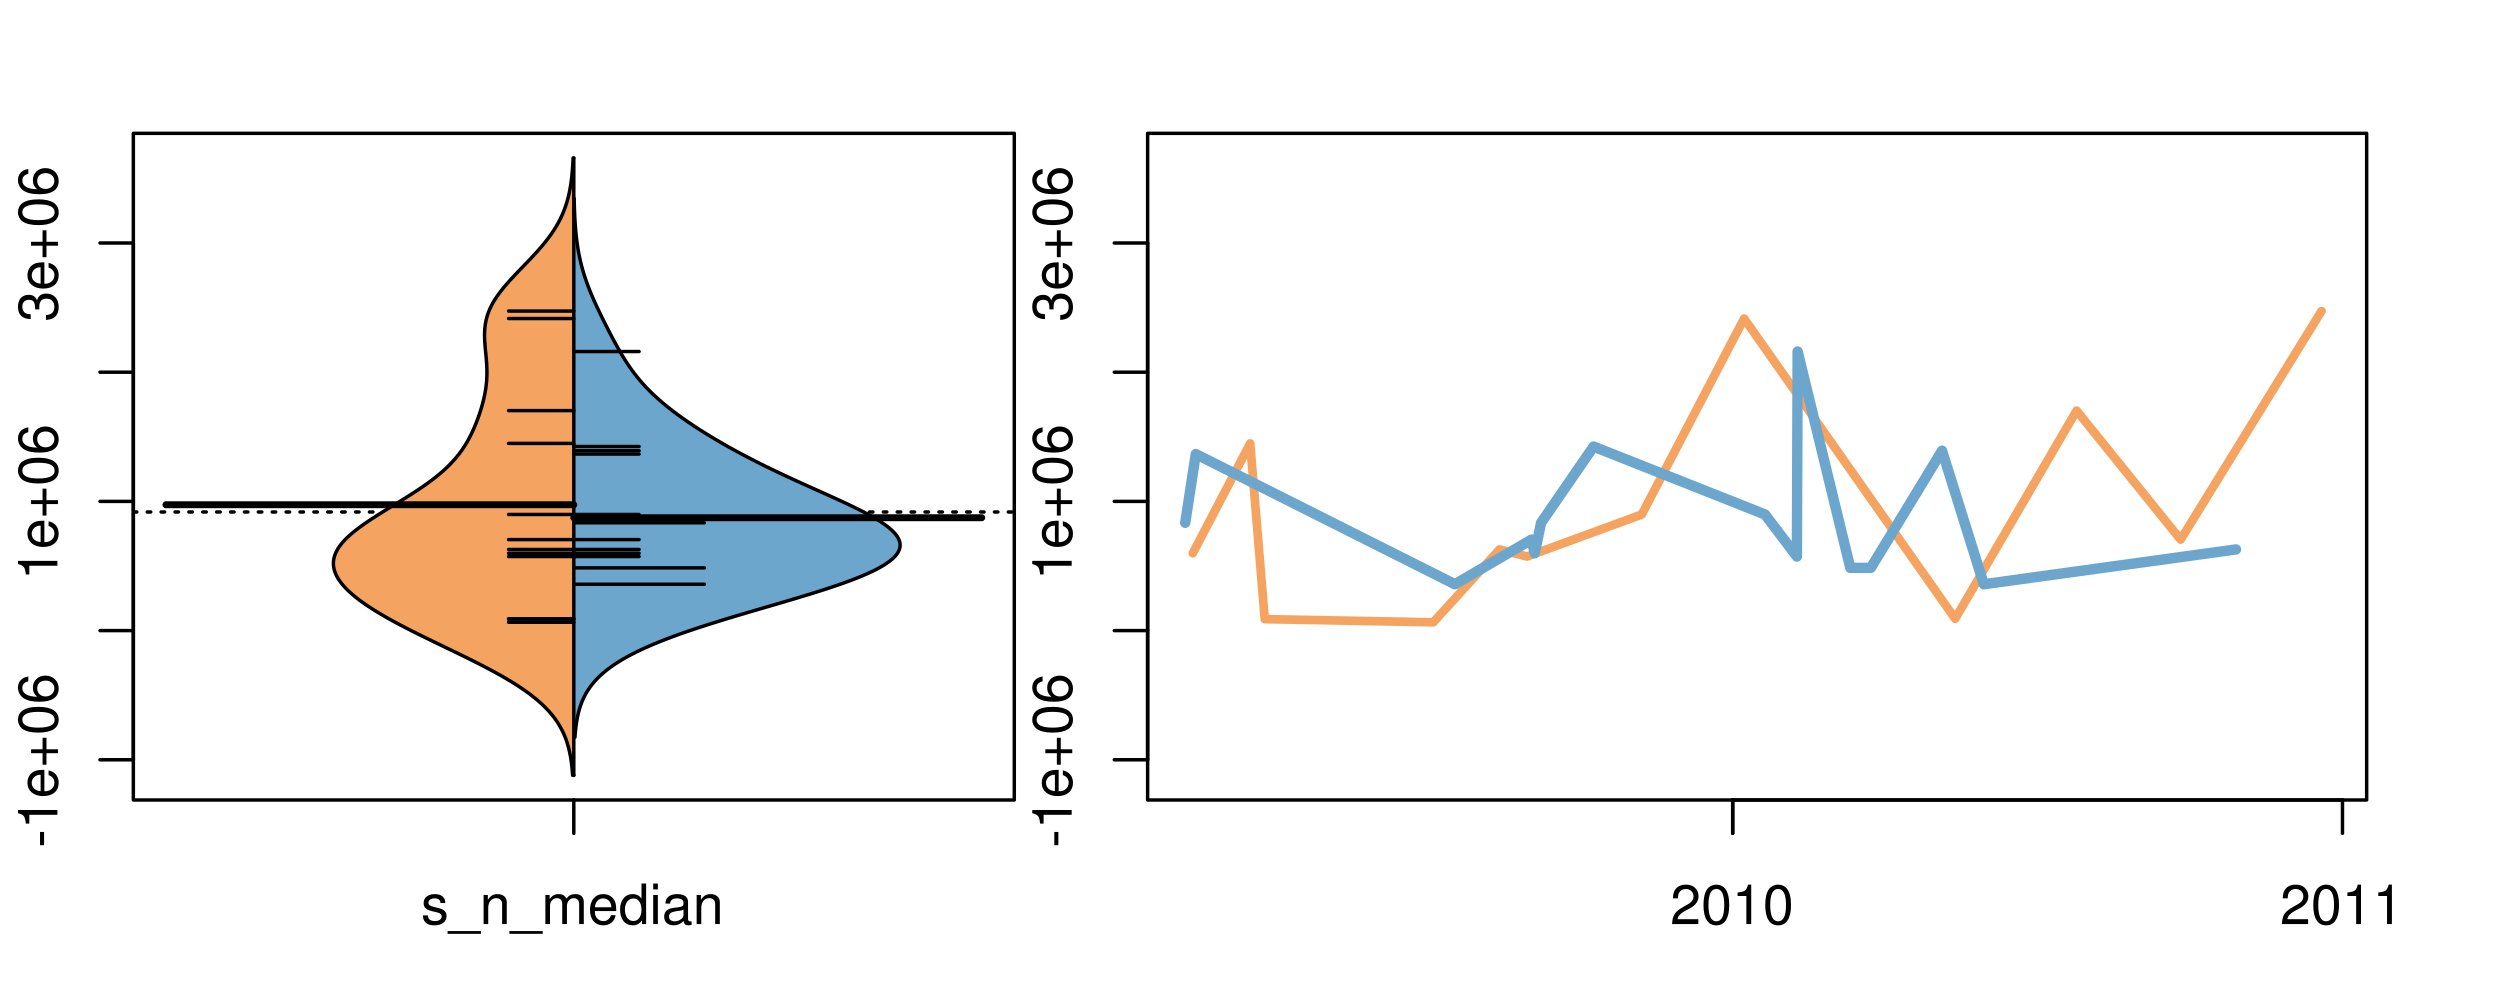 <?xml version="1.0" encoding="UTF-8"?>
<svg xmlns="http://www.w3.org/2000/svg" xmlns:xlink="http://www.w3.org/1999/xlink" width="540pt" height="216pt" viewBox="0 0 540 216" version="1.1">
<defs>
<g>
<symbol overflow="visible" id="glyph0-0">
<path style="stroke:none;" d="M -3.75 -3.406 L -3.75 -0.547 L -2.875 -0.547 L -2.875 -3.406 Z M -3.75 -3.406 "/>
</symbol>
<symbol overflow="visible" id="glyph0-1">
<path style="stroke:none;" d="M -6.062 -3.109 L 0 -3.109 L 0 -4.156 L -8.516 -4.156 L -8.516 -3.469 C -7.203 -3.094 -7.016 -2.859 -6.812 -1.219 L -6.062 -1.219 Z M -6.062 -3.109 "/>
</symbol>
<symbol overflow="visible" id="glyph0-2">
<path style="stroke:none;" d="M -2.812 -6.156 C -3.766 -6.156 -4.344 -6.078 -4.812 -5.906 C -5.844 -5.5 -6.469 -4.531 -6.469 -3.359 C -6.469 -1.609 -5.125 -0.484 -3.062 -0.484 C -1 -0.484 0.281 -1.578 0.281 -3.344 C 0.281 -4.781 -0.547 -5.766 -1.906 -6.031 L -1.906 -5.016 C -1.078 -4.734 -0.641 -4.172 -0.641 -3.375 C -0.641 -2.734 -0.938 -2.203 -1.469 -1.859 C -1.828 -1.625 -2.188 -1.531 -2.812 -1.531 Z M -3.625 -1.547 C -4.781 -1.625 -5.547 -2.344 -5.547 -3.344 C -5.547 -4.328 -4.734 -5.094 -3.703 -5.094 C -3.672 -5.094 -3.641 -5.094 -3.625 -5.078 Z M -3.625 -1.547 "/>
</symbol>
<symbol overflow="visible" id="glyph0-3">
<path style="stroke:none;" d="M -3.203 -6.406 L -3.203 -3.922 L -5.688 -3.922 L -5.688 -3.078 L -3.203 -3.078 L -3.203 -0.594 L -2.359 -0.594 L -2.359 -3.078 L 0.125 -3.078 L 0.125 -3.922 L -2.359 -3.922 L -2.359 -6.406 Z M -3.203 -6.406 "/>
</symbol>
<symbol overflow="visible" id="glyph0-4">
<path style="stroke:none;" d="M -8.516 -3.297 C -8.516 -2.516 -8.156 -1.781 -7.578 -1.344 C -6.828 -0.797 -5.688 -0.516 -4.109 -0.516 C -1.25 -0.516 0.281 -1.469 0.281 -3.297 C 0.281 -5.094 -1.25 -6.078 -4.047 -6.078 C -5.703 -6.078 -6.797 -5.812 -7.578 -5.25 C -8.172 -4.812 -8.516 -4.109 -8.516 -3.297 Z M -7.578 -3.297 C -7.578 -4.438 -6.422 -5 -4.141 -5 C -1.734 -5 -0.594 -4.453 -0.594 -3.281 C -0.594 -2.156 -1.781 -1.594 -4.109 -1.594 C -6.438 -1.594 -7.578 -2.156 -7.578 -3.297 Z M -7.578 -3.297 "/>
</symbol>
<symbol overflow="visible" id="glyph0-5">
<path style="stroke:none;" d="M -6.281 -5.969 C -7.688 -5.766 -8.516 -4.859 -8.516 -3.562 C -8.516 -2.625 -8.047 -1.781 -7.297 -1.281 C -6.469 -0.75 -5.422 -0.516 -3.875 -0.516 C -2.453 -0.516 -1.531 -0.734 -0.781 -1.234 C -0.094 -1.688 0.281 -2.438 0.281 -3.375 C 0.281 -4.984 -0.922 -6.156 -2.594 -6.156 C -4.172 -6.156 -5.297 -5.078 -5.297 -3.547 C -5.297 -2.719 -4.969 -2.047 -4.344 -1.594 C -6.422 -1.609 -7.578 -2.281 -7.578 -3.484 C -7.578 -4.234 -7.109 -4.75 -6.281 -4.922 Z M -4.359 -3.422 C -4.359 -4.438 -3.641 -5.078 -2.516 -5.078 C -1.438 -5.078 -0.656 -4.359 -0.656 -3.391 C -0.656 -2.406 -1.469 -1.656 -2.562 -1.656 C -3.625 -1.656 -4.359 -2.375 -4.359 -3.422 Z M -4.359 -3.422 "/>
</symbol>
<symbol overflow="visible" id="glyph0-6">
<path style="stroke:none;" d="M -3.906 -2.656 L -3.906 -3.234 C -3.906 -4.391 -3.391 -4.984 -2.359 -4.984 C -1.297 -4.984 -0.656 -4.328 -0.656 -3.234 C -0.656 -2.078 -1.234 -1.516 -2.469 -1.438 L -2.469 -0.391 C -1.781 -0.438 -1.344 -0.547 -0.953 -0.75 C -0.141 -1.188 0.281 -2.031 0.281 -3.188 C 0.281 -4.938 -0.766 -6.078 -2.375 -6.078 C -3.453 -6.078 -4.062 -5.656 -4.406 -4.625 C -4.719 -5.422 -5.312 -5.812 -6.172 -5.812 C -7.625 -5.812 -8.516 -4.844 -8.516 -3.234 C -8.516 -1.516 -7.578 -0.594 -5.766 -0.562 L -5.766 -1.625 C -6.281 -1.625 -6.562 -1.688 -6.828 -1.812 C -7.297 -2.047 -7.578 -2.578 -7.578 -3.234 C -7.578 -4.172 -7.031 -4.734 -6.125 -4.734 C -5.531 -4.734 -5.172 -4.531 -4.984 -4.062 C -4.859 -3.766 -4.812 -3.391 -4.797 -2.656 Z M -3.906 -2.656 "/>
</symbol>
<symbol overflow="visible" id="glyph0-7">
<path style="stroke:none;" d="M -8.75 -5.938 L -8.75 -4.938 L -5.5 -4.938 C -6.125 -4.531 -6.469 -3.859 -6.469 -3.016 C -6.469 -1.375 -5.156 -0.312 -3.156 -0.312 C -1.031 -0.312 0.281 -1.359 0.281 -3.047 C 0.281 -3.906 -0.047 -4.516 -0.828 -5.047 L 0 -5.047 L 0 -5.938 Z M -5.531 -3.188 C -5.531 -4.266 -4.578 -4.938 -3.078 -4.938 C -1.625 -4.938 -0.656 -4.25 -0.656 -3.188 C -0.656 -2.094 -1.625 -1.359 -3.094 -1.359 C -4.562 -1.359 -5.531 -2.094 -5.531 -3.188 Z M -5.531 -3.188 "/>
</symbol>
<symbol overflow="visible" id="glyph0-8">
<path style="stroke:none;" d="M -6.281 -3.094 L -6.281 -2.047 L -7.266 -2.047 C -7.688 -2.047 -7.906 -2.297 -7.906 -2.75 C -7.906 -2.828 -7.906 -2.875 -7.891 -3.094 L -8.719 -3.094 C -8.766 -2.875 -8.781 -2.734 -8.781 -2.531 C -8.781 -1.609 -8.25 -1.062 -7.359 -1.062 L -6.281 -1.062 L -6.281 -0.219 L -5.469 -0.219 L -5.469 -1.062 L 0 -1.062 L 0 -2.047 L -5.469 -2.047 L -5.469 -3.094 Z M -6.281 -3.094 "/>
</symbol>
<symbol overflow="visible" id="glyph0-9">
<path style="stroke:none;" d="M 1.516 -6.938 L 1.516 0.266 L 2.109 0.266 L 2.109 -6.938 Z M 1.516 -6.938 "/>
</symbol>
<symbol overflow="visible" id="glyph0-10">
<path style="stroke:none;" d="M -6.469 -3.266 C -6.469 -1.5 -5.203 -0.438 -3.094 -0.438 C -0.984 -0.438 0.281 -1.484 0.281 -3.281 C 0.281 -5.047 -0.984 -6.125 -3.047 -6.125 C -5.219 -6.125 -6.469 -5.078 -6.469 -3.266 Z M -5.547 -3.281 C -5.547 -4.406 -4.625 -5.078 -3.062 -5.078 C -1.578 -5.078 -0.641 -4.375 -0.641 -3.281 C -0.641 -2.156 -1.578 -1.469 -3.094 -1.469 C -4.609 -1.469 -5.547 -2.156 -5.547 -3.281 Z M -5.547 -3.281 "/>
</symbol>
<symbol overflow="visible" id="glyph0-11">
<path style="stroke:none;" d="M -8.75 -1.828 L -8.75 -0.812 L 0 -0.812 L 0 -1.828 Z M -8.75 -1.828 "/>
</symbol>
<symbol overflow="visible" id="glyph0-12">
<path style="stroke:none;" d="M -1.25 -2.297 L -1.25 -1.047 L 0 -1.047 L 0 -2.297 Z M -1.25 -2.297 "/>
</symbol>
<symbol overflow="visible" id="glyph0-13">
<path style="stroke:none;" d="M -8.516 -5.719 L -8.516 -1.312 L -3.875 -0.688 L -3.875 -1.656 C -4.469 -2.141 -4.672 -2.562 -4.672 -3.219 C -4.672 -4.359 -3.891 -5.078 -2.625 -5.078 C -1.406 -5.078 -0.656 -4.375 -0.656 -3.219 C -0.656 -2.297 -1.125 -1.734 -2.094 -1.469 L -2.094 -0.422 C -1.391 -0.562 -1.062 -0.688 -0.75 -0.938 C -0.094 -1.422 0.281 -2.281 0.281 -3.234 C 0.281 -4.953 -0.969 -6.156 -2.766 -6.156 C -4.453 -6.156 -5.609 -5.047 -5.609 -3.406 C -5.609 -2.812 -5.453 -2.328 -5.094 -1.844 L -7.469 -2.172 L -7.469 -5.719 Z M -8.516 -5.719 "/>
</symbol>
<symbol overflow="visible" id="glyph0-14">
<path style="stroke:none;" d="M 0 -3.422 L -6.281 -5.828 L -6.281 -4.703 L -1.188 -2.922 L -6.281 -1.25 L -6.281 -0.125 L 0 -2.328 Z M 0 -3.422 "/>
</symbol>
<symbol overflow="visible" id="glyph0-15">
<path style="stroke:none;" d="M -0.594 -6.422 C -0.562 -6.312 -0.562 -6.266 -0.562 -6.203 C -0.562 -5.859 -0.75 -5.656 -1.062 -5.656 L -4.75 -5.656 C -5.875 -5.656 -6.469 -4.844 -6.469 -3.297 C -6.469 -2.391 -6.203 -1.625 -5.734 -1.219 C -5.406 -0.922 -5.047 -0.797 -4.422 -0.781 L -4.422 -1.781 C -5.203 -1.875 -5.547 -2.328 -5.547 -3.266 C -5.547 -4.156 -5.203 -4.672 -4.609 -4.672 L -4.344 -4.672 C -3.922 -4.672 -3.75 -4.422 -3.641 -3.625 C -3.469 -2.203 -3.422 -1.984 -3.266 -1.609 C -2.969 -0.875 -2.406 -0.5 -1.578 -0.5 C -0.438 -0.5 0.281 -1.297 0.281 -2.562 C 0.281 -3.359 0 -4 -0.641 -4.703 C -0.016 -4.781 0.281 -5.094 0.281 -5.734 C 0.281 -5.938 0.25 -6.094 0.172 -6.422 Z M -1.984 -4.672 C -1.641 -4.672 -1.438 -4.578 -1.156 -4.266 C -0.797 -3.859 -0.594 -3.375 -0.594 -2.781 C -0.594 -2 -0.969 -1.547 -1.609 -1.547 C -2.266 -1.547 -2.609 -1.984 -2.766 -3.062 C -2.906 -4.109 -2.953 -4.328 -3.109 -4.672 Z M -1.984 -4.672 "/>
</symbol>
<symbol overflow="visible" id="glyph0-16">
<path style="stroke:none;" d="M 0 -5.781 L -6.281 -5.781 L -6.281 -4.781 L -2.719 -4.781 C -1.438 -4.781 -0.594 -4.109 -0.594 -3.078 C -0.594 -2.281 -1.078 -1.781 -1.844 -1.781 L -6.281 -1.781 L -6.281 -0.781 L -1.438 -0.781 C -0.391 -0.781 0.281 -1.562 0.281 -2.781 C 0.281 -3.703 -0.047 -4.297 -0.875 -4.891 L 0 -4.891 Z M 0 -5.781 "/>
</symbol>
<symbol overflow="visible" id="glyph1-0">
<path style="stroke:none;" d="M 5.25 -4.531 C 5.25 -5.766 4.422 -6.469 2.969 -6.469 C 1.516 -6.469 0.562 -5.719 0.562 -4.547 C 0.562 -3.562 1.062 -3.094 2.562 -2.734 L 3.484 -2.516 C 4.188 -2.344 4.469 -2.094 4.469 -1.625 C 4.469 -1.047 3.875 -0.641 3 -0.641 C 2.453 -0.641 2 -0.797 1.75 -1.062 C 1.594 -1.25 1.531 -1.422 1.469 -1.875 L 0.406 -1.875 C 0.453 -0.422 1.266 0.281 2.922 0.281 C 4.5 0.281 5.516 -0.5 5.516 -1.719 C 5.516 -2.656 4.984 -3.172 3.734 -3.469 L 2.766 -3.703 C 1.953 -3.891 1.609 -4.156 1.609 -4.594 C 1.609 -5.172 2.125 -5.547 2.938 -5.547 C 3.75 -5.547 4.172 -5.203 4.203 -4.531 Z M 5.25 -4.531 "/>
</symbol>
<symbol overflow="visible" id="glyph1-1">
<path style="stroke:none;" d="M 6.938 1.516 L -0.266 1.516 L -0.266 2.109 L 6.938 2.109 Z M 6.938 1.516 "/>
</symbol>
<symbol overflow="visible" id="glyph1-2">
<path style="stroke:none;" d="M 0.844 -6.281 L 0.844 0 L 1.844 0 L 1.844 -3.469 C 1.844 -4.75 2.516 -5.594 3.547 -5.594 C 4.344 -5.594 4.844 -5.109 4.844 -4.359 L 4.844 0 L 5.844 0 L 5.844 -4.75 C 5.844 -5.797 5.062 -6.469 3.859 -6.469 C 2.922 -6.469 2.312 -6.109 1.766 -5.234 L 1.766 -6.281 Z M 0.844 -6.281 "/>
</symbol>
<symbol overflow="visible" id="glyph1-3">
<path style="stroke:none;" d="M 0.844 -6.281 L 0.844 0 L 1.844 0 L 1.844 -3.953 C 1.844 -4.859 2.516 -5.594 3.328 -5.594 C 4.062 -5.594 4.484 -5.141 4.484 -4.328 L 4.484 0 L 5.5 0 L 5.5 -3.953 C 5.5 -4.859 6.156 -5.594 6.969 -5.594 C 7.703 -5.594 8.141 -5.125 8.141 -4.328 L 8.141 0 L 9.141 0 L 9.141 -4.719 C 9.141 -5.844 8.5 -6.469 7.312 -6.469 C 6.484 -6.469 5.969 -6.219 5.391 -5.516 C 5.016 -6.188 4.516 -6.469 3.703 -6.469 C 2.859 -6.469 2.297 -6.156 1.766 -5.406 L 1.766 -6.281 Z M 0.844 -6.281 "/>
</symbol>
<symbol overflow="visible" id="glyph1-4">
<path style="stroke:none;" d="M 6.156 -2.812 C 6.156 -3.766 6.078 -4.344 5.906 -4.812 C 5.5 -5.844 4.531 -6.469 3.359 -6.469 C 1.609 -6.469 0.484 -5.125 0.484 -3.062 C 0.484 -1 1.578 0.281 3.344 0.281 C 4.781 0.281 5.766 -0.547 6.031 -1.906 L 5.016 -1.906 C 4.734 -1.078 4.172 -0.641 3.375 -0.641 C 2.734 -0.641 2.203 -0.938 1.859 -1.469 C 1.625 -1.828 1.531 -2.188 1.531 -2.812 Z M 1.547 -3.625 C 1.625 -4.781 2.344 -5.547 3.344 -5.547 C 4.328 -5.547 5.094 -4.734 5.094 -3.703 C 5.094 -3.672 5.094 -3.641 5.078 -3.625 Z M 1.547 -3.625 "/>
</symbol>
<symbol overflow="visible" id="glyph1-5">
<path style="stroke:none;" d="M 5.938 -8.75 L 4.938 -8.75 L 4.938 -5.5 C 4.531 -6.125 3.859 -6.469 3.016 -6.469 C 1.375 -6.469 0.312 -5.156 0.312 -3.156 C 0.312 -1.031 1.359 0.281 3.047 0.281 C 3.906 0.281 4.516 -0.047 5.047 -0.828 L 5.047 0 L 5.938 0 Z M 3.188 -5.531 C 4.266 -5.531 4.938 -4.578 4.938 -3.078 C 4.938 -1.625 4.25 -0.656 3.188 -0.656 C 2.094 -0.656 1.359 -1.625 1.359 -3.094 C 1.359 -4.562 2.094 -5.531 3.188 -5.531 Z M 3.188 -5.531 "/>
</symbol>
<symbol overflow="visible" id="glyph1-6">
<path style="stroke:none;" d="M 1.797 -6.281 L 0.797 -6.281 L 0.797 0 L 1.797 0 Z M 1.797 -8.75 L 0.797 -8.75 L 0.797 -7.484 L 1.797 -7.484 Z M 1.797 -8.75 "/>
</symbol>
<symbol overflow="visible" id="glyph1-7">
<path style="stroke:none;" d="M 6.422 -0.594 C 6.312 -0.562 6.266 -0.562 6.203 -0.562 C 5.859 -0.562 5.656 -0.75 5.656 -1.062 L 5.656 -4.75 C 5.656 -5.875 4.844 -6.469 3.297 -6.469 C 2.391 -6.469 1.625 -6.203 1.219 -5.734 C 0.922 -5.406 0.797 -5.047 0.781 -4.422 L 1.781 -4.422 C 1.875 -5.203 2.328 -5.547 3.266 -5.547 C 4.156 -5.547 4.672 -5.203 4.672 -4.609 L 4.672 -4.344 C 4.672 -3.922 4.422 -3.75 3.625 -3.641 C 2.203 -3.469 1.984 -3.422 1.609 -3.266 C 0.875 -2.969 0.5 -2.406 0.5 -1.578 C 0.5 -0.438 1.297 0.281 2.562 0.281 C 3.359 0.281 4 0 4.703 -0.641 C 4.781 -0.016 5.094 0.281 5.734 0.281 C 5.938 0.281 6.094 0.25 6.422 0.172 Z M 4.672 -1.984 C 4.672 -1.641 4.578 -1.438 4.266 -1.156 C 3.859 -0.797 3.375 -0.594 2.781 -0.594 C 2 -0.594 1.547 -0.969 1.547 -1.609 C 1.547 -2.266 1.984 -2.609 3.062 -2.766 C 4.109 -2.906 4.328 -2.953 4.672 -3.109 Z M 4.672 -1.984 "/>
</symbol>
<symbol overflow="visible" id="glyph1-8">
<path style="stroke:none;" d="M 6.078 -1.047 L 1.594 -1.047 C 1.703 -1.734 2.094 -2.188 3.125 -2.797 L 4.328 -3.438 C 5.516 -4.094 6.125 -4.969 6.125 -6.016 C 6.125 -6.719 5.844 -7.375 5.344 -7.844 C 4.844 -8.297 4.219 -8.516 3.406 -8.516 C 2.328 -8.516 1.531 -8.125 1.062 -7.406 C 0.75 -6.953 0.625 -6.422 0.594 -5.562 L 1.656 -5.562 C 1.688 -6.125 1.766 -6.484 1.906 -6.75 C 2.188 -7.266 2.734 -7.578 3.375 -7.578 C 4.328 -7.578 5.047 -6.906 5.047 -5.984 C 5.047 -5.312 4.656 -4.734 3.906 -4.312 L 2.797 -3.688 C 1.016 -2.672 0.5 -1.875 0.406 0 L 6.078 0 Z M 6.078 -1.047 "/>
</symbol>
<symbol overflow="visible" id="glyph1-9">
<path style="stroke:none;" d="M 3.297 -8.516 C 2.516 -8.516 1.781 -8.156 1.344 -7.578 C 0.797 -6.828 0.516 -5.688 0.516 -4.109 C 0.516 -1.25 1.469 0.281 3.297 0.281 C 5.094 0.281 6.078 -1.25 6.078 -4.047 C 6.078 -5.703 5.812 -6.797 5.25 -7.578 C 4.812 -8.172 4.109 -8.516 3.297 -8.516 Z M 3.297 -7.578 C 4.438 -7.578 5 -6.422 5 -4.141 C 5 -1.734 4.453 -0.594 3.281 -0.594 C 2.156 -0.594 1.594 -1.781 1.594 -4.109 C 1.594 -6.438 2.156 -7.578 3.297 -7.578 Z M 3.297 -7.578 "/>
</symbol>
<symbol overflow="visible" id="glyph1-10">
<path style="stroke:none;" d="M 3.109 -6.062 L 3.109 0 L 4.156 0 L 4.156 -8.516 L 3.469 -8.516 C 3.094 -7.203 2.859 -7.016 1.219 -6.812 L 1.219 -6.062 Z M 3.109 -6.062 "/>
</symbol>
</g>
<clipPath id="clip1">
  <path d="M 28.801 28.801 L 220.086 28.801 L 220.086 173.801 L 28.801 173.801 Z M 28.801 28.801 "/>
</clipPath>
<clipPath id="clip2">
  <path d="M 247.887 28.801 L 512.199 28.801 L 512.199 173.801 L 247.887 173.801 Z M 247.887 28.801 "/>
</clipPath>
<clipPath id="clip3">
  <path d="M 233.484 14.398 L 526.598 14.398 L 526.598 188.199 L 233.484 188.199 Z M 233.484 14.398 "/>
</clipPath>
<clipPath id="clip4">
  <path d="M 247.887 28.801 L 512.199 28.801 L 512.199 173.801 L 247.887 173.801 Z M 247.887 28.801 "/>
</clipPath>
</defs>
<g id="surface251">
<path style="fill:none;stroke-width:0.75;stroke-linecap:round;stroke-linejoin:round;stroke:rgb(0%,0%,0%);stroke-opacity:1;stroke-miterlimit:10;" d="M 28.801 172.801 L 219.086 172.801 L 219.086 28.801 L 28.801 28.801 L 28.801 172.801 "/>
<path style="fill:none;stroke-width:0.75;stroke-linecap:round;stroke-linejoin:round;stroke:rgb(0%,0%,0%);stroke-opacity:1;stroke-miterlimit:10;" d="M 28.801 164.109 L 28.801 52.492 "/>
<path style="fill:none;stroke-width:0.75;stroke-linecap:round;stroke-linejoin:round;stroke:rgb(0%,0%,0%);stroke-opacity:1;stroke-miterlimit:10;" d="M 28.801 164.109 L 21.602 164.109 "/>
<path style="fill:none;stroke-width:0.75;stroke-linecap:round;stroke-linejoin:round;stroke:rgb(0%,0%,0%);stroke-opacity:1;stroke-miterlimit:10;" d="M 28.801 136.207 L 21.602 136.207 "/>
<path style="fill:none;stroke-width:0.75;stroke-linecap:round;stroke-linejoin:round;stroke:rgb(0%,0%,0%);stroke-opacity:1;stroke-miterlimit:10;" d="M 28.801 108.301 L 21.602 108.301 "/>
<path style="fill:none;stroke-width:0.75;stroke-linecap:round;stroke-linejoin:round;stroke:rgb(0%,0%,0%);stroke-opacity:1;stroke-miterlimit:10;" d="M 28.801 80.395 L 21.602 80.395 "/>
<path style="fill:none;stroke-width:0.75;stroke-linecap:round;stroke-linejoin:round;stroke:rgb(0%,0%,0%);stroke-opacity:1;stroke-miterlimit:10;" d="M 28.801 52.492 L 21.602 52.492 "/>
<g style="fill:rgb(0%,0%,0%);fill-opacity:1;">
  <use xlink:href="#glyph0-0" x="12.396" y="183.109"/>
  <use xlink:href="#glyph0-1" x="12.396" y="179.113"/>
  <use xlink:href="#glyph0-2" x="12.396" y="172.441"/>
  <use xlink:href="#glyph0-3" x="12.396" y="165.77"/>
  <use xlink:href="#glyph0-4" x="12.396" y="158.762"/>
  <use xlink:href="#glyph0-5" x="12.396" y="152.09"/>
</g>
<g style="fill:rgb(0%,0%,0%);fill-opacity:1;">
  <use xlink:href="#glyph0-1" x="12.396" y="125.301"/>
  <use xlink:href="#glyph0-2" x="12.396" y="118.629"/>
  <use xlink:href="#glyph0-3" x="12.396" y="111.957"/>
  <use xlink:href="#glyph0-4" x="12.396" y="104.949"/>
  <use xlink:href="#glyph0-5" x="12.396" y="98.277"/>
</g>
<g style="fill:rgb(0%,0%,0%);fill-opacity:1;">
  <use xlink:href="#glyph0-6" x="12.396" y="69.492"/>
  <use xlink:href="#glyph0-2" x="12.396" y="62.82"/>
  <use xlink:href="#glyph0-3" x="12.396" y="56.148"/>
  <use xlink:href="#glyph0-4" x="12.396" y="49.141"/>
  <use xlink:href="#glyph0-5" x="12.396" y="42.469"/>
</g>
<path style="fill:none;stroke-width:0.75;stroke-linecap:round;stroke-linejoin:round;stroke:rgb(0%,0%,0%);stroke-opacity:1;stroke-miterlimit:10;" d="M 123.941 172.801 L 123.941 172.801 "/>
<path style="fill:none;stroke-width:0.75;stroke-linecap:round;stroke-linejoin:round;stroke:rgb(0%,0%,0%);stroke-opacity:1;stroke-miterlimit:10;" d="M 123.941 172.801 L 123.941 180 "/>
<g style="fill:rgb(0%,0%,0%);fill-opacity:1;">
  <use xlink:href="#glyph1-0" x="90.941" y="199.596"/>
  <use xlink:href="#glyph1-1" x="96.941" y="199.596"/>
  <use xlink:href="#glyph1-2" x="103.613" y="199.596"/>
  <use xlink:href="#glyph1-1" x="110.285" y="199.596"/>
  <use xlink:href="#glyph1-3" x="116.957" y="199.596"/>
  <use xlink:href="#glyph1-4" x="126.953" y="199.596"/>
  <use xlink:href="#glyph1-5" x="133.625" y="199.596"/>
  <use xlink:href="#glyph1-6" x="140.297" y="199.596"/>
  <use xlink:href="#glyph1-7" x="142.961" y="199.596"/>
  <use xlink:href="#glyph1-2" x="149.633" y="199.596"/>
</g>
<g clip-path="url(#clip1)" clip-rule="nonzero">
<path style="fill:none;stroke-width:0.75;stroke-linecap:round;stroke-linejoin:round;stroke:rgb(0%,0%,0%);stroke-opacity:1;stroke-dasharray:0.75,2.25;stroke-miterlimit:10;" d="M 28.801 110.586 L 219.086 110.586 "/>
<path style=" stroke:none;fill-rule:nonzero;fill:rgb(95.686%,64.314%,37.647%);fill-opacity:1;" d="M 123.941 34.133 L 123.789 34.133 L 123.766 34.656 L 123.75 34.918 L 123.738 35.176 L 123.707 35.699 L 123.688 35.961 L 123.672 36.223 L 123.652 36.48 L 123.633 36.742 L 123.609 37.004 L 123.59 37.266 L 123.562 37.523 L 123.539 37.785 L 123.484 38.309 L 123.453 38.57 L 123.422 38.828 L 123.391 39.09 L 123.355 39.352 L 123.277 39.875 L 123.238 40.133 L 123.195 40.395 L 123.102 40.918 L 123.051 41.18 L 123 41.438 L 122.945 41.699 L 122.828 42.223 L 122.766 42.484 L 122.699 42.742 L 122.633 43.004 L 122.484 43.527 L 122.406 43.789 L 122.324 44.047 L 122.242 44.309 L 122.062 44.832 L 121.969 45.094 L 121.867 45.352 L 121.766 45.613 L 121.66 45.875 L 121.551 46.137 L 121.438 46.398 L 121.32 46.656 L 121.199 46.918 L 121.074 47.18 L 120.809 47.703 L 120.672 47.961 L 120.383 48.484 L 120.078 49.008 L 119.914 49.266 L 119.754 49.527 L 119.586 49.789 L 119.41 50.051 L 119.238 50.312 L 119.055 50.57 L 118.871 50.832 L 118.488 51.355 L 118.293 51.617 L 118.09 51.875 L 117.887 52.137 L 117.465 52.66 L 117.25 52.922 L 117.031 53.18 L 116.809 53.441 L 116.355 53.965 L 116.121 54.227 L 115.887 54.484 L 115.652 54.746 L 115.414 55.008 L 115.172 55.27 L 114.926 55.527 L 114.684 55.789 L 114.434 56.051 L 114.188 56.312 L 113.938 56.574 L 113.688 56.832 L 113.434 57.094 L 112.934 57.617 L 112.68 57.879 L 112.43 58.137 L 112.176 58.398 L 111.676 58.922 L 111.43 59.184 L 111.18 59.441 L 110.938 59.703 L 110.691 59.965 L 110.215 60.488 L 109.977 60.746 L 109.516 61.27 L 109.289 61.531 L 109.066 61.793 L 108.848 62.051 L 108.426 62.574 L 108.219 62.836 L 108.02 63.098 L 107.824 63.355 L 107.633 63.617 L 107.449 63.879 L 107.27 64.141 L 107.098 64.402 L 106.926 64.66 L 106.766 64.922 L 106.609 65.184 L 106.457 65.445 L 106.316 65.707 L 106.176 65.965 L 106.043 66.227 L 105.918 66.488 L 105.797 66.75 L 105.688 67.012 L 105.582 67.27 L 105.48 67.531 L 105.387 67.793 L 105.297 68.055 L 105.219 68.316 L 105.141 68.574 L 105.074 68.836 L 105.012 69.098 L 104.953 69.359 L 104.902 69.621 L 104.855 69.879 L 104.816 70.141 L 104.781 70.402 L 104.75 70.664 L 104.723 70.926 L 104.703 71.184 L 104.688 71.445 L 104.676 71.707 L 104.668 71.969 L 104.664 72.23 L 104.664 72.488 L 104.672 73.012 L 104.684 73.273 L 104.695 73.531 L 104.707 73.793 L 104.766 74.578 L 104.785 74.836 L 104.855 75.621 L 104.883 75.883 L 104.906 76.141 L 104.934 76.402 L 105.004 77.188 L 105.027 77.445 L 105.051 77.707 L 105.109 78.492 L 105.125 78.75 L 105.16 79.535 L 105.168 79.797 L 105.172 80.055 L 105.176 80.316 L 105.176 80.578 L 105.168 81.102 L 105.156 81.359 L 105.133 81.883 L 105.117 82.145 L 105.098 82.406 L 105.074 82.664 L 105.02 83.188 L 104.988 83.449 L 104.953 83.711 L 104.914 83.969 L 104.875 84.23 L 104.832 84.492 L 104.738 85.016 L 104.688 85.273 L 104.578 85.797 L 104.52 86.059 L 104.457 86.32 L 104.395 86.578 L 104.328 86.84 L 104.117 87.625 L 104.039 87.883 L 103.965 88.145 L 103.887 88.406 L 103.805 88.668 L 103.719 88.93 L 103.637 89.188 L 103.547 89.449 L 103.461 89.711 L 103.273 90.234 L 103.18 90.492 L 102.984 91.016 L 102.879 91.277 L 102.777 91.539 L 102.672 91.797 L 102.453 92.32 L 102.34 92.582 L 102.223 92.84 L 102.105 93.102 L 101.984 93.363 L 101.859 93.625 L 101.73 93.887 L 101.602 94.145 L 101.328 94.668 L 101.188 94.93 L 101.043 95.191 L 100.895 95.449 L 100.742 95.711 L 100.422 96.234 L 100.254 96.496 L 100.086 96.754 L 99.91 97.016 L 99.543 97.539 L 99.348 97.801 L 99.152 98.059 L 98.738 98.582 L 98.523 98.844 L 98.301 99.105 L 98.07 99.363 L 97.836 99.625 L 97.594 99.887 L 97.348 100.148 L 97.094 100.41 L 96.832 100.668 L 96.562 100.93 L 96.285 101.191 L 96.004 101.453 L 95.715 101.715 L 95.418 101.973 L 95.113 102.234 L 94.488 102.758 L 94.16 103.02 L 93.828 103.277 L 93.492 103.539 L 92.797 104.062 L 92.438 104.324 L 92.074 104.582 L 91.703 104.844 L 91.328 105.105 L 90.949 105.367 L 90.562 105.629 L 90.172 105.887 L 89.375 106.41 L 88.969 106.672 L 88.559 106.934 L 88.148 107.191 L 87.734 107.453 L 87.316 107.715 L 86.473 108.238 L 86.047 108.496 L 85.625 108.758 L 85.199 109.02 L 84.77 109.281 L 84.344 109.543 L 83.922 109.801 L 83.496 110.062 L 82.652 110.586 L 82.234 110.844 L 81.816 111.105 L 81.402 111.367 L 80.59 111.891 L 80.191 112.148 L 79.797 112.41 L 79.406 112.672 L 78.648 113.195 L 78.281 113.453 L 77.918 113.715 L 77.562 113.977 L 77.219 114.238 L 76.879 114.5 L 76.551 114.758 L 76.23 115.02 L 75.922 115.281 L 75.625 115.543 L 75.332 115.805 L 75.055 116.062 L 74.785 116.324 L 74.527 116.586 L 74.285 116.848 L 74.047 117.109 L 73.828 117.367 L 73.617 117.629 L 73.418 117.891 L 73.238 118.152 L 73.062 118.414 L 72.902 118.672 L 72.758 118.934 L 72.621 119.195 L 72.504 119.457 L 72.395 119.719 L 72.301 119.977 L 72.219 120.238 L 72.148 120.5 L 72.098 120.762 L 72.055 121.023 L 72.031 121.281 L 72.016 121.543 L 72.012 121.805 L 72.027 122.066 L 72.051 122.328 L 72.09 122.586 L 72.145 122.848 L 72.203 123.109 L 72.285 123.371 L 72.375 123.633 L 72.477 123.891 L 72.594 124.152 L 72.719 124.414 L 72.859 124.676 L 73.012 124.938 L 73.176 125.195 L 73.355 125.457 L 73.539 125.719 L 73.742 125.98 L 73.949 126.242 L 74.172 126.5 L 74.406 126.762 L 74.648 127.023 L 74.906 127.285 L 75.168 127.547 L 75.445 127.805 L 75.734 128.066 L 76.027 128.328 L 76.336 128.59 L 76.648 128.848 L 76.977 129.109 L 77.312 129.371 L 77.652 129.633 L 78.008 129.895 L 78.371 130.152 L 78.738 130.414 L 79.504 130.938 L 79.902 131.199 L 80.305 131.457 L 80.719 131.719 L 81.137 131.98 L 81.562 132.242 L 81.996 132.504 L 82.438 132.762 L 82.887 133.023 L 83.34 133.285 L 83.801 133.547 L 84.27 133.809 L 84.738 134.066 L 85.219 134.328 L 85.703 134.59 L 86.191 134.852 L 86.688 135.113 L 87.188 135.371 L 87.688 135.633 L 88.711 136.156 L 89.227 136.418 L 89.746 136.676 L 90.27 136.938 L 91.324 137.461 L 91.855 137.723 L 92.391 137.98 L 93.461 138.504 L 94.539 139.027 L 95.082 139.285 L 95.621 139.547 L 96.164 139.809 L 96.703 140.07 L 97.246 140.332 L 97.785 140.59 L 98.863 141.113 L 99.934 141.637 L 100.465 141.895 L 101.52 142.418 L 102.043 142.68 L 102.562 142.941 L 103.082 143.199 L 103.594 143.461 L 104.102 143.723 L 104.605 143.984 L 105.105 144.246 L 105.602 144.504 L 106.09 144.766 L 106.574 145.027 L 107.055 145.289 L 107.527 145.551 L 107.992 145.809 L 108.453 146.07 L 108.906 146.332 L 109.355 146.594 L 109.793 146.852 L 110.227 147.113 L 110.656 147.375 L 111.074 147.637 L 111.488 147.898 L 111.891 148.156 L 112.68 148.68 L 113.059 148.941 L 113.434 149.203 L 113.797 149.461 L 114.156 149.723 L 114.508 149.984 L 114.848 150.246 L 115.18 150.508 L 115.508 150.766 L 115.824 151.027 L 116.133 151.289 L 116.434 151.551 L 116.727 151.812 L 117.012 152.07 L 117.289 152.332 L 117.562 152.594 L 118.078 153.117 L 118.324 153.375 L 118.562 153.637 L 118.793 153.898 L 119.016 154.16 L 119.234 154.422 L 119.441 154.68 L 119.645 154.941 L 119.84 155.203 L 120.027 155.465 L 120.211 155.727 L 120.387 155.984 L 120.555 156.246 L 120.719 156.508 L 121.023 157.031 L 121.168 157.289 L 121.441 157.812 L 121.566 158.074 L 121.688 158.336 L 121.809 158.594 L 122.027 159.117 L 122.129 159.379 L 122.227 159.641 L 122.32 159.898 L 122.41 160.16 L 122.496 160.422 L 122.652 160.945 L 122.727 161.203 L 122.797 161.465 L 122.863 161.727 L 122.926 161.988 L 122.984 162.25 L 123.043 162.508 L 123.098 162.77 L 123.148 163.031 L 123.242 163.555 L 123.285 163.812 L 123.328 164.074 L 123.367 164.336 L 123.402 164.598 L 123.438 164.855 L 123.473 165.117 L 123.5 165.379 L 123.531 165.641 L 123.559 165.902 L 123.582 166.16 L 123.609 166.422 L 123.629 166.684 L 123.652 166.945 L 123.672 167.207 L 123.691 167.465 L 123.941 167.465 Z M 123.941 34.133 "/>
<path style="fill:none;stroke-width:0.75;stroke-linecap:round;stroke-linejoin:round;stroke:rgb(0%,0%,0%);stroke-opacity:1;stroke-miterlimit:10;" d="M 123.941 34.133 L 123.789 34.133 L 123.766 34.656 L 123.75 34.918 L 123.738 35.176 L 123.707 35.699 L 123.688 35.961 L 123.672 36.223 L 123.652 36.48 L 123.633 36.742 L 123.609 37.004 L 123.59 37.266 L 123.562 37.523 L 123.539 37.785 L 123.484 38.309 L 123.453 38.57 L 123.422 38.828 L 123.391 39.09 L 123.355 39.352 L 123.277 39.875 L 123.238 40.133 L 123.195 40.395 L 123.102 40.918 L 123.051 41.18 L 123 41.438 L 122.945 41.699 L 122.828 42.223 L 122.766 42.484 L 122.699 42.742 L 122.633 43.004 L 122.484 43.527 L 122.406 43.789 L 122.324 44.047 L 122.242 44.309 L 122.062 44.832 L 121.969 45.094 L 121.867 45.352 L 121.766 45.613 L 121.66 45.875 L 121.551 46.137 L 121.438 46.398 L 121.32 46.656 L 121.199 46.918 L 121.074 47.18 L 120.809 47.703 L 120.672 47.961 L 120.383 48.484 L 120.078 49.008 L 119.914 49.266 L 119.754 49.527 L 119.586 49.789 L 119.41 50.051 L 119.238 50.312 L 119.055 50.57 L 118.871 50.832 L 118.488 51.355 L 118.293 51.617 L 118.09 51.875 L 117.887 52.137 L 117.465 52.66 L 117.25 52.922 L 117.031 53.18 L 116.809 53.441 L 116.355 53.965 L 116.121 54.227 L 115.887 54.484 L 115.652 54.746 L 115.414 55.008 L 115.172 55.27 L 114.926 55.527 L 114.684 55.789 L 114.434 56.051 L 114.188 56.312 L 113.938 56.574 L 113.688 56.832 L 113.434 57.094 L 112.934 57.617 L 112.68 57.879 L 112.43 58.137 L 112.176 58.398 L 111.676 58.922 L 111.43 59.184 L 111.18 59.441 L 110.938 59.703 L 110.691 59.965 L 110.215 60.488 L 109.977 60.746 L 109.516 61.27 L 109.289 61.531 L 109.066 61.793 L 108.848 62.051 L 108.426 62.574 L 108.219 62.836 L 108.02 63.098 L 107.824 63.355 L 107.633 63.617 L 107.449 63.879 L 107.27 64.141 L 107.098 64.402 L 106.926 64.66 L 106.766 64.922 L 106.609 65.184 L 106.457 65.445 L 106.316 65.707 L 106.176 65.965 L 106.043 66.227 L 105.918 66.488 L 105.797 66.75 L 105.688 67.012 L 105.582 67.27 L 105.48 67.531 L 105.387 67.793 L 105.297 68.055 L 105.219 68.316 L 105.141 68.574 L 105.074 68.836 L 105.012 69.098 L 104.953 69.359 L 104.902 69.621 L 104.855 69.879 L 104.816 70.141 L 104.781 70.402 L 104.75 70.664 L 104.723 70.926 L 104.703 71.184 L 104.688 71.445 L 104.676 71.707 L 104.668 71.969 L 104.664 72.23 L 104.664 72.488 L 104.672 73.012 L 104.684 73.273 L 104.695 73.531 L 104.707 73.793 L 104.766 74.578 L 104.785 74.836 L 104.855 75.621 L 104.883 75.883 L 104.906 76.141 L 104.934 76.402 L 105.004 77.188 L 105.027 77.445 L 105.051 77.707 L 105.109 78.492 L 105.125 78.75 L 105.16 79.535 L 105.168 79.797 L 105.172 80.055 L 105.176 80.316 L 105.176 80.578 L 105.168 81.102 L 105.156 81.359 L 105.133 81.883 L 105.117 82.145 L 105.098 82.406 L 105.074 82.664 L 105.02 83.188 L 104.988 83.449 L 104.953 83.711 L 104.914 83.969 L 104.875 84.23 L 104.832 84.492 L 104.738 85.016 L 104.688 85.273 L 104.578 85.797 L 104.52 86.059 L 104.457 86.32 L 104.395 86.578 L 104.328 86.84 L 104.117 87.625 L 104.039 87.883 L 103.965 88.145 L 103.887 88.406 L 103.805 88.668 L 103.719 88.93 L 103.637 89.188 L 103.547 89.449 L 103.461 89.711 L 103.273 90.234 L 103.18 90.492 L 102.984 91.016 L 102.879 91.277 L 102.777 91.539 L 102.672 91.797 L 102.453 92.32 L 102.34 92.582 L 102.223 92.84 L 102.105 93.102 L 101.984 93.363 L 101.859 93.625 L 101.73 93.887 L 101.602 94.145 L 101.328 94.668 L 101.188 94.93 L 101.043 95.191 L 100.895 95.449 L 100.742 95.711 L 100.422 96.234 L 100.254 96.496 L 100.086 96.754 L 99.91 97.016 L 99.543 97.539 L 99.348 97.801 L 99.152 98.059 L 98.738 98.582 L 98.523 98.844 L 98.301 99.105 L 98.07 99.363 L 97.836 99.625 L 97.594 99.887 L 97.348 100.148 L 97.094 100.41 L 96.832 100.668 L 96.562 100.93 L 96.285 101.191 L 96.004 101.453 L 95.715 101.715 L 95.418 101.973 L 95.113 102.234 L 94.488 102.758 L 94.16 103.02 L 93.828 103.277 L 93.492 103.539 L 92.797 104.062 L 92.438 104.324 L 92.074 104.582 L 91.703 104.844 L 91.328 105.105 L 90.949 105.367 L 90.562 105.629 L 90.172 105.887 L 89.375 106.41 L 88.969 106.672 L 88.559 106.934 L 88.148 107.191 L 87.734 107.453 L 87.316 107.715 L 86.473 108.238 L 86.047 108.496 L 85.625 108.758 L 85.199 109.02 L 84.77 109.281 L 84.344 109.543 L 83.922 109.801 L 83.496 110.062 L 82.652 110.586 L 82.234 110.844 L 81.816 111.105 L 81.402 111.367 L 80.59 111.891 L 80.191 112.148 L 79.797 112.41 L 79.406 112.672 L 78.648 113.195 L 78.281 113.453 L 77.918 113.715 L 77.562 113.977 L 77.219 114.238 L 76.879 114.5 L 76.551 114.758 L 76.23 115.02 L 75.922 115.281 L 75.625 115.543 L 75.332 115.805 L 75.055 116.062 L 74.785 116.324 L 74.527 116.586 L 74.285 116.848 L 74.047 117.109 L 73.828 117.367 L 73.617 117.629 L 73.418 117.891 L 73.238 118.152 L 73.062 118.414 L 72.902 118.672 L 72.758 118.934 L 72.621 119.195 L 72.504 119.457 L 72.395 119.719 L 72.301 119.977 L 72.219 120.238 L 72.148 120.5 L 72.098 120.762 L 72.055 121.023 L 72.031 121.281 L 72.016 121.543 L 72.012 121.805 L 72.027 122.066 L 72.051 122.328 L 72.09 122.586 L 72.145 122.848 L 72.203 123.109 L 72.285 123.371 L 72.375 123.633 L 72.477 123.891 L 72.594 124.152 L 72.719 124.414 L 72.859 124.676 L 73.012 124.938 L 73.176 125.195 L 73.355 125.457 L 73.539 125.719 L 73.742 125.98 L 73.949 126.242 L 74.172 126.5 L 74.406 126.762 L 74.648 127.023 L 74.906 127.285 L 75.168 127.547 L 75.445 127.805 L 75.734 128.066 L 76.027 128.328 L 76.336 128.59 L 76.648 128.848 L 76.977 129.109 L 77.312 129.371 L 77.652 129.633 L 78.008 129.895 L 78.371 130.152 L 78.738 130.414 L 79.504 130.938 L 79.902 131.199 L 80.305 131.457 L 80.719 131.719 L 81.137 131.98 L 81.562 132.242 L 81.996 132.504 L 82.438 132.762 L 82.887 133.023 L 83.34 133.285 L 83.801 133.547 L 84.27 133.809 L 84.738 134.066 L 85.219 134.328 L 85.703 134.59 L 86.191 134.852 L 86.688 135.113 L 87.188 135.371 L 87.688 135.633 L 88.711 136.156 L 89.227 136.418 L 89.746 136.676 L 90.27 136.938 L 91.324 137.461 L 91.855 137.723 L 92.391 137.98 L 93.461 138.504 L 94.539 139.027 L 95.082 139.285 L 95.621 139.547 L 96.164 139.809 L 96.703 140.07 L 97.246 140.332 L 97.785 140.59 L 98.863 141.113 L 99.934 141.637 L 100.465 141.895 L 101.52 142.418 L 102.043 142.68 L 102.562 142.941 L 103.082 143.199 L 103.594 143.461 L 104.102 143.723 L 104.605 143.984 L 105.105 144.246 L 105.602 144.504 L 106.09 144.766 L 106.574 145.027 L 107.055 145.289 L 107.527 145.551 L 107.992 145.809 L 108.453 146.07 L 108.906 146.332 L 109.355 146.594 L 109.793 146.852 L 110.227 147.113 L 110.656 147.375 L 111.074 147.637 L 111.488 147.898 L 111.891 148.156 L 112.68 148.68 L 113.059 148.941 L 113.434 149.203 L 113.797 149.461 L 114.156 149.723 L 114.508 149.984 L 114.848 150.246 L 115.18 150.508 L 115.508 150.766 L 115.824 151.027 L 116.133 151.289 L 116.434 151.551 L 116.727 151.812 L 117.012 152.07 L 117.289 152.332 L 117.562 152.594 L 118.078 153.117 L 118.324 153.375 L 118.562 153.637 L 118.793 153.898 L 119.016 154.16 L 119.234 154.422 L 119.441 154.68 L 119.645 154.941 L 119.84 155.203 L 120.027 155.465 L 120.211 155.727 L 120.387 155.984 L 120.555 156.246 L 120.719 156.508 L 121.023 157.031 L 121.168 157.289 L 121.441 157.812 L 121.566 158.074 L 121.688 158.336 L 121.809 158.594 L 122.027 159.117 L 122.129 159.379 L 122.227 159.641 L 122.32 159.898 L 122.41 160.16 L 122.496 160.422 L 122.652 160.945 L 122.727 161.203 L 122.797 161.465 L 122.863 161.727 L 122.926 161.988 L 122.984 162.25 L 123.043 162.508 L 123.098 162.77 L 123.148 163.031 L 123.242 163.555 L 123.285 163.812 L 123.328 164.074 L 123.367 164.336 L 123.402 164.598 L 123.438 164.855 L 123.473 165.117 L 123.5 165.379 L 123.531 165.641 L 123.559 165.902 L 123.582 166.16 L 123.609 166.422 L 123.629 166.684 L 123.652 166.945 L 123.672 167.207 L 123.691 167.465 L 123.941 167.465 "/>
<path style=" stroke:none;fill-rule:nonzero;fill:rgb(42.353%,65.098%,80.392%);fill-opacity:1;" d="M 123.941 159.246 L 124.188 159.246 L 124.219 158.793 L 124.238 158.562 L 124.277 158.109 L 124.301 157.879 L 124.348 157.426 L 124.375 157.199 L 124.402 156.969 L 124.434 156.742 L 124.461 156.516 L 124.496 156.285 L 124.527 156.059 L 124.566 155.832 L 124.602 155.602 L 124.73 154.922 L 124.777 154.691 L 124.824 154.465 L 124.879 154.238 L 124.934 154.008 L 124.988 153.781 L 125.051 153.555 L 125.113 153.324 L 125.246 152.871 L 125.32 152.645 L 125.398 152.414 L 125.477 152.188 L 125.562 151.961 L 125.648 151.73 L 125.738 151.504 L 125.836 151.277 L 125.934 151.047 L 126.039 150.82 L 126.148 150.594 L 126.262 150.367 L 126.379 150.137 L 126.504 149.91 L 126.633 149.684 L 126.77 149.453 L 126.906 149.227 L 127.055 149 L 127.207 148.77 L 127.363 148.543 L 127.527 148.316 L 127.695 148.09 L 127.875 147.859 L 128.059 147.633 L 128.25 147.406 L 128.449 147.176 L 128.652 146.949 L 128.867 146.723 L 129.086 146.492 L 129.316 146.266 L 129.551 146.039 L 129.793 145.812 L 130.047 145.582 L 130.309 145.355 L 130.578 145.129 L 130.855 144.898 L 131.145 144.672 L 131.438 144.445 L 131.746 144.215 L 132.059 143.988 L 132.383 143.762 L 132.719 143.535 L 133.062 143.305 L 133.418 143.078 L 133.777 142.852 L 134.156 142.621 L 134.539 142.395 L 134.934 142.168 L 135.34 141.938 L 135.754 141.711 L 136.18 141.484 L 136.613 141.258 L 137.066 141.027 L 137.523 140.801 L 137.992 140.574 L 138.473 140.344 L 138.961 140.117 L 139.465 139.891 L 139.973 139.664 L 140.5 139.434 L 141.031 139.207 L 141.574 138.98 L 142.129 138.75 L 142.695 138.523 L 143.273 138.297 L 143.855 138.066 L 144.453 137.84 L 145.059 137.613 L 145.676 137.387 L 146.301 137.156 L 146.938 136.93 L 147.582 136.703 L 148.234 136.473 L 148.902 136.246 L 149.574 136.02 L 150.254 135.789 L 150.941 135.562 L 151.641 135.336 L 152.344 135.109 L 153.055 134.879 L 154.5 134.426 L 155.234 134.195 L 155.973 133.969 L 156.719 133.742 L 157.469 133.512 L 158.223 133.285 L 158.98 133.059 L 159.742 132.832 L 160.512 132.602 L 161.281 132.375 L 162.055 132.148 L 162.828 131.918 L 164.383 131.465 L 165.16 131.234 L 165.938 131.008 L 166.719 130.781 L 167.496 130.555 L 168.273 130.324 L 169.047 130.098 L 169.816 129.871 L 170.59 129.641 L 172.113 129.188 L 172.871 128.957 L 173.625 128.73 L 174.371 128.504 L 175.109 128.277 L 175.844 128.047 L 176.566 127.82 L 177.285 127.594 L 177.996 127.363 L 178.695 127.137 L 179.387 126.91 L 180.066 126.68 L 180.738 126.453 L 181.395 126.227 L 182.043 126 L 182.676 125.77 L 183.297 125.543 L 183.91 125.316 L 184.504 125.086 L 185.09 124.859 L 185.652 124.633 L 186.207 124.402 L 186.742 124.176 L 187.262 123.949 L 187.77 123.723 L 188.254 123.492 L 188.73 123.266 L 189.18 123.039 L 189.621 122.809 L 190.035 122.582 L 190.438 122.355 L 190.824 122.125 L 191.184 121.898 L 191.535 121.672 L 191.855 121.445 L 192.164 121.215 L 192.449 120.988 L 192.719 120.762 L 192.973 120.531 L 193.195 120.305 L 193.414 120.078 L 193.598 119.848 L 193.77 119.621 L 193.918 119.395 L 194.047 119.168 L 194.16 118.938 L 194.25 118.711 L 194.328 118.484 L 194.371 118.254 L 194.41 118.027 L 194.418 117.801 L 194.414 117.57 L 194.391 117.344 L 194.344 117.117 L 194.289 116.891 L 194.203 116.66 L 194.109 116.434 L 193.992 116.207 L 193.859 115.977 L 193.711 115.75 L 193.539 115.523 L 193.363 115.293 L 193.156 115.066 L 192.945 114.84 L 192.711 114.613 L 192.469 114.383 L 192.207 114.156 L 191.93 113.93 L 191.645 113.699 L 191.34 113.473 L 191.031 113.246 L 190.699 113.016 L 190.359 112.789 L 190.008 112.562 L 189.645 112.336 L 189.273 112.105 L 188.887 111.879 L 188.496 111.652 L 188.09 111.422 L 187.68 111.195 L 187.258 110.969 L 186.828 110.738 L 186.395 110.512 L 185.949 110.285 L 185.5 110.059 L 185.039 109.828 L 184.578 109.602 L 184.109 109.375 L 183.637 109.145 L 183.156 108.918 L 182.188 108.465 L 181.695 108.234 L 181.203 108.008 L 180.707 107.781 L 180.207 107.551 L 179.707 107.324 L 179.203 107.098 L 178.699 106.867 L 178.191 106.641 L 177.688 106.414 L 177.18 106.188 L 176.672 105.957 L 175.656 105.504 L 175.148 105.273 L 174.645 105.047 L 174.137 104.82 L 173.633 104.59 L 173.129 104.363 L 172.129 103.91 L 171.629 103.68 L 171.137 103.453 L 170.641 103.227 L 170.148 102.996 L 169.172 102.543 L 168.688 102.312 L 168.203 102.086 L 167.25 101.633 L 166.777 101.402 L 166.305 101.176 L 165.836 100.949 L 165.371 100.719 L 164.449 100.266 L 163.996 100.035 L 163.543 99.809 L 162.645 99.355 L 162.203 99.125 L 161.762 98.898 L 161.328 98.672 L 160.891 98.441 L 160.461 98.215 L 160.035 97.988 L 159.609 97.758 L 159.188 97.531 L 158.77 97.305 L 158.355 97.078 L 157.941 96.848 L 157.129 96.395 L 156.727 96.164 L 156.324 95.938 L 155.93 95.711 L 155.535 95.48 L 155.145 95.254 L 154.371 94.801 L 153.992 94.57 L 153.234 94.117 L 152.863 93.887 L 152.492 93.66 L 152.129 93.434 L 151.766 93.203 L 151.047 92.75 L 150.691 92.523 L 150.344 92.293 L 149.992 92.066 L 149.652 91.84 L 149.309 91.609 L 148.637 91.156 L 148.305 90.926 L 147.648 90.473 L 147.328 90.246 L 147.012 90.016 L 146.695 89.789 L 146.383 89.562 L 146.074 89.332 L 145.773 89.105 L 145.469 88.879 L 145.172 88.648 L 144.879 88.422 L 144.301 87.969 L 144.02 87.738 L 143.738 87.512 L 143.465 87.285 L 143.191 87.055 L 142.922 86.828 L 142.66 86.602 L 142.398 86.371 L 142.141 86.145 L 141.887 85.918 L 141.637 85.691 L 141.391 85.461 L 141.148 85.234 L 140.91 85.008 L 140.676 84.777 L 140.215 84.324 L 139.992 84.094 L 139.77 83.867 L 139.34 83.414 L 139.129 83.184 L 138.723 82.73 L 138.52 82.5 L 138.129 82.047 L 137.941 81.816 L 137.754 81.59 L 137.57 81.363 L 137.391 81.137 L 137.211 80.906 L 137.035 80.68 L 136.863 80.453 L 136.695 80.223 L 136.527 79.996 L 136.363 79.77 L 136.203 79.539 L 136.043 79.312 L 135.73 78.859 L 135.578 78.629 L 135.426 78.402 L 135.281 78.176 L 135.133 77.945 L 134.988 77.719 L 134.848 77.492 L 134.703 77.262 L 134.293 76.582 L 134.156 76.352 L 133.891 75.898 L 133.762 75.668 L 133.375 74.988 L 133.25 74.758 L 133.121 74.531 L 132.996 74.305 L 132.875 74.074 L 132.75 73.848 L 132.629 73.621 L 132.508 73.391 L 132.383 73.164 L 132.266 72.938 L 132.145 72.711 L 132.023 72.48 L 131.906 72.254 L 131.785 72.027 L 131.668 71.797 L 131.434 71.344 L 131.316 71.113 L 131.199 70.887 L 131.086 70.66 L 130.969 70.434 L 130.855 70.203 L 130.738 69.977 L 130.625 69.75 L 130.512 69.52 L 130.285 69.066 L 130.172 68.836 L 130.059 68.609 L 129.949 68.383 L 129.836 68.156 L 129.727 67.926 L 129.613 67.699 L 129.504 67.473 L 129.395 67.242 L 129.289 67.016 L 129.18 66.789 L 129.07 66.559 L 128.754 65.879 L 128.648 65.648 L 128.547 65.422 L 128.441 65.195 L 128.34 64.965 L 128.238 64.738 L 128.141 64.512 L 128.039 64.281 L 127.844 63.828 L 127.75 63.602 L 127.656 63.371 L 127.559 63.145 L 127.469 62.918 L 127.375 62.688 L 127.195 62.234 L 127.109 62.004 L 127.02 61.777 L 126.938 61.551 L 126.852 61.324 L 126.77 61.094 L 126.605 60.641 L 126.527 60.41 L 126.449 60.184 L 126.375 59.957 L 126.301 59.727 L 126.227 59.5 L 126.086 59.047 L 126.016 58.816 L 125.883 58.363 L 125.816 58.133 L 125.691 57.68 L 125.633 57.449 L 125.516 56.996 L 125.461 56.77 L 125.406 56.539 L 125.352 56.312 L 125.301 56.086 L 125.25 55.855 L 125.199 55.629 L 125.152 55.402 L 125.105 55.172 L 125.062 54.945 L 125.016 54.719 L 124.973 54.492 L 124.934 54.262 L 124.855 53.809 L 124.816 53.578 L 124.746 53.125 L 124.711 52.895 L 124.617 52.215 L 124.586 51.984 L 124.531 51.531 L 124.504 51.301 L 124.48 51.074 L 124.453 50.848 L 124.43 50.617 L 124.406 50.391 L 124.387 50.164 L 124.363 49.938 L 124.344 49.707 L 124.305 49.254 L 124.289 49.023 L 124.273 48.797 L 124.254 48.57 L 124.238 48.34 L 124.227 48.113 L 124.195 47.66 L 124.184 47.43 L 124.16 46.977 L 124.148 46.746 L 124.125 46.293 L 124.117 46.062 L 124.105 45.836 L 124.09 45.383 L 124.082 45.152 L 124.066 44.699 L 124.059 44.469 L 124.051 44.242 L 124.047 44.016 L 124.039 43.789 L 124.035 43.559 L 124.027 43.332 L 124.023 43.105 L 124.02 42.875 L 123.941 42.875 Z M 123.941 159.246 "/>
<path style="fill:none;stroke-width:0.75;stroke-linecap:round;stroke-linejoin:round;stroke:rgb(0%,0%,0%);stroke-opacity:1;stroke-miterlimit:10;" d="M 123.941 159.246 L 124.188 159.246 L 124.219 158.793 L 124.238 158.562 L 124.277 158.109 L 124.301 157.879 L 124.348 157.426 L 124.375 157.199 L 124.402 156.969 L 124.434 156.742 L 124.461 156.516 L 124.496 156.285 L 124.527 156.059 L 124.566 155.832 L 124.602 155.602 L 124.73 154.922 L 124.777 154.691 L 124.824 154.465 L 124.879 154.238 L 124.934 154.008 L 124.988 153.781 L 125.051 153.555 L 125.113 153.324 L 125.246 152.871 L 125.32 152.645 L 125.398 152.414 L 125.477 152.188 L 125.562 151.961 L 125.648 151.73 L 125.738 151.504 L 125.836 151.277 L 125.934 151.047 L 126.039 150.82 L 126.148 150.594 L 126.262 150.367 L 126.379 150.137 L 126.504 149.91 L 126.633 149.684 L 126.77 149.453 L 126.906 149.227 L 127.055 149 L 127.207 148.77 L 127.363 148.543 L 127.527 148.316 L 127.695 148.09 L 127.875 147.859 L 128.059 147.633 L 128.25 147.406 L 128.449 147.176 L 128.652 146.949 L 128.867 146.723 L 129.086 146.492 L 129.316 146.266 L 129.551 146.039 L 129.793 145.812 L 130.047 145.582 L 130.309 145.355 L 130.578 145.129 L 130.855 144.898 L 131.145 144.672 L 131.438 144.445 L 131.746 144.215 L 132.059 143.988 L 132.383 143.762 L 132.719 143.535 L 133.062 143.305 L 133.418 143.078 L 133.777 142.852 L 134.156 142.621 L 134.539 142.395 L 134.934 142.168 L 135.34 141.938 L 135.754 141.711 L 136.18 141.484 L 136.613 141.258 L 137.066 141.027 L 137.523 140.801 L 137.992 140.574 L 138.473 140.344 L 138.961 140.117 L 139.465 139.891 L 139.973 139.664 L 140.5 139.434 L 141.031 139.207 L 141.574 138.98 L 142.129 138.75 L 142.695 138.523 L 143.273 138.297 L 143.855 138.066 L 144.453 137.84 L 145.059 137.613 L 145.676 137.387 L 146.301 137.156 L 146.938 136.93 L 147.582 136.703 L 148.234 136.473 L 148.902 136.246 L 149.574 136.02 L 150.254 135.789 L 150.941 135.562 L 151.641 135.336 L 152.344 135.109 L 153.055 134.879 L 154.5 134.426 L 155.234 134.195 L 155.973 133.969 L 156.719 133.742 L 157.469 133.512 L 158.223 133.285 L 158.98 133.059 L 159.742 132.832 L 160.512 132.602 L 161.281 132.375 L 162.055 132.148 L 162.828 131.918 L 164.383 131.465 L 165.16 131.234 L 165.938 131.008 L 166.719 130.781 L 167.496 130.555 L 168.273 130.324 L 169.047 130.098 L 169.816 129.871 L 170.59 129.641 L 172.113 129.188 L 172.871 128.957 L 173.625 128.73 L 174.371 128.504 L 175.109 128.277 L 175.844 128.047 L 176.566 127.82 L 177.285 127.594 L 177.996 127.363 L 178.695 127.137 L 179.387 126.91 L 180.066 126.68 L 180.738 126.453 L 181.395 126.227 L 182.043 126 L 182.676 125.77 L 183.297 125.543 L 183.91 125.316 L 184.504 125.086 L 185.09 124.859 L 185.652 124.633 L 186.207 124.402 L 186.742 124.176 L 187.262 123.949 L 187.77 123.723 L 188.254 123.492 L 188.73 123.266 L 189.18 123.039 L 189.621 122.809 L 190.035 122.582 L 190.438 122.355 L 190.824 122.125 L 191.184 121.898 L 191.535 121.672 L 191.855 121.445 L 192.164 121.215 L 192.449 120.988 L 192.719 120.762 L 192.973 120.531 L 193.195 120.305 L 193.414 120.078 L 193.598 119.848 L 193.77 119.621 L 193.918 119.395 L 194.047 119.168 L 194.16 118.938 L 194.25 118.711 L 194.328 118.484 L 194.371 118.254 L 194.41 118.027 L 194.418 117.801 L 194.414 117.57 L 194.391 117.344 L 194.344 117.117 L 194.289 116.891 L 194.203 116.66 L 194.109 116.434 L 193.992 116.207 L 193.859 115.977 L 193.711 115.75 L 193.539 115.523 L 193.363 115.293 L 193.156 115.066 L 192.945 114.84 L 192.711 114.613 L 192.469 114.383 L 192.207 114.156 L 191.93 113.93 L 191.645 113.699 L 191.34 113.473 L 191.031 113.246 L 190.699 113.016 L 190.359 112.789 L 190.008 112.562 L 189.645 112.336 L 189.273 112.105 L 188.887 111.879 L 188.496 111.652 L 188.09 111.422 L 187.68 111.195 L 187.258 110.969 L 186.828 110.738 L 186.395 110.512 L 185.949 110.285 L 185.5 110.059 L 185.039 109.828 L 184.578 109.602 L 184.109 109.375 L 183.637 109.145 L 183.156 108.918 L 182.188 108.465 L 181.695 108.234 L 181.203 108.008 L 180.707 107.781 L 180.207 107.551 L 179.707 107.324 L 179.203 107.098 L 178.699 106.867 L 178.191 106.641 L 177.688 106.414 L 177.18 106.188 L 176.672 105.957 L 175.656 105.504 L 175.148 105.273 L 174.645 105.047 L 174.137 104.82 L 173.633 104.59 L 173.129 104.363 L 172.129 103.91 L 171.629 103.68 L 171.137 103.453 L 170.641 103.227 L 170.148 102.996 L 169.172 102.543 L 168.688 102.312 L 168.203 102.086 L 167.25 101.633 L 166.777 101.402 L 166.305 101.176 L 165.836 100.949 L 165.371 100.719 L 164.449 100.266 L 163.996 100.035 L 163.543 99.809 L 162.645 99.355 L 162.203 99.125 L 161.762 98.898 L 161.328 98.672 L 160.891 98.441 L 160.461 98.215 L 160.035 97.988 L 159.609 97.758 L 159.188 97.531 L 158.77 97.305 L 158.355 97.078 L 157.941 96.848 L 157.129 96.395 L 156.727 96.164 L 156.324 95.938 L 155.93 95.711 L 155.535 95.48 L 155.145 95.254 L 154.371 94.801 L 153.992 94.57 L 153.234 94.117 L 152.863 93.887 L 152.492 93.66 L 152.129 93.434 L 151.766 93.203 L 151.047 92.75 L 150.691 92.523 L 150.344 92.293 L 149.992 92.066 L 149.652 91.84 L 149.309 91.609 L 148.637 91.156 L 148.305 90.926 L 147.648 90.473 L 147.328 90.246 L 147.012 90.016 L 146.695 89.789 L 146.383 89.562 L 146.074 89.332 L 145.773 89.105 L 145.469 88.879 L 145.172 88.648 L 144.879 88.422 L 144.301 87.969 L 144.02 87.738 L 143.738 87.512 L 143.465 87.285 L 143.191 87.055 L 142.922 86.828 L 142.66 86.602 L 142.398 86.371 L 142.141 86.145 L 141.887 85.918 L 141.637 85.691 L 141.391 85.461 L 141.148 85.234 L 140.91 85.008 L 140.676 84.777 L 140.215 84.324 L 139.992 84.094 L 139.77 83.867 L 139.34 83.414 L 139.129 83.184 L 138.723 82.73 L 138.52 82.5 L 138.129 82.047 L 137.941 81.816 L 137.754 81.59 L 137.57 81.363 L 137.391 81.137 L 137.211 80.906 L 137.035 80.68 L 136.863 80.453 L 136.695 80.223 L 136.527 79.996 L 136.363 79.77 L 136.203 79.539 L 136.043 79.312 L 135.73 78.859 L 135.578 78.629 L 135.426 78.402 L 135.281 78.176 L 135.133 77.945 L 134.988 77.719 L 134.848 77.492 L 134.703 77.262 L 134.293 76.582 L 134.156 76.352 L 133.891 75.898 L 133.762 75.668 L 133.375 74.988 L 133.25 74.758 L 133.121 74.531 L 132.996 74.305 L 132.875 74.074 L 132.75 73.848 L 132.629 73.621 L 132.508 73.391 L 132.383 73.164 L 132.266 72.938 L 132.145 72.711 L 132.023 72.48 L 131.906 72.254 L 131.785 72.027 L 131.668 71.797 L 131.434 71.344 L 131.316 71.113 L 131.199 70.887 L 131.086 70.66 L 130.969 70.434 L 130.855 70.203 L 130.738 69.977 L 130.625 69.75 L 130.512 69.52 L 130.285 69.066 L 130.172 68.836 L 130.059 68.609 L 129.949 68.383 L 129.836 68.156 L 129.727 67.926 L 129.613 67.699 L 129.504 67.473 L 129.395 67.242 L 129.289 67.016 L 129.18 66.789 L 129.07 66.559 L 128.754 65.879 L 128.648 65.648 L 128.547 65.422 L 128.441 65.195 L 128.34 64.965 L 128.238 64.738 L 128.141 64.512 L 128.039 64.281 L 127.844 63.828 L 127.75 63.602 L 127.656 63.371 L 127.559 63.145 L 127.469 62.918 L 127.375 62.688 L 127.195 62.234 L 127.109 62.004 L 127.02 61.777 L 126.938 61.551 L 126.852 61.324 L 126.77 61.094 L 126.605 60.641 L 126.527 60.41 L 126.449 60.184 L 126.375 59.957 L 126.301 59.727 L 126.227 59.5 L 126.086 59.047 L 126.016 58.816 L 125.883 58.363 L 125.816 58.133 L 125.691 57.68 L 125.633 57.449 L 125.516 56.996 L 125.461 56.77 L 125.406 56.539 L 125.352 56.312 L 125.301 56.086 L 125.25 55.855 L 125.199 55.629 L 125.152 55.402 L 125.105 55.172 L 125.062 54.945 L 125.016 54.719 L 124.973 54.492 L 124.934 54.262 L 124.855 53.809 L 124.816 53.578 L 124.746 53.125 L 124.711 52.895 L 124.617 52.215 L 124.586 51.984 L 124.531 51.531 L 124.504 51.301 L 124.48 51.074 L 124.453 50.848 L 124.43 50.617 L 124.406 50.391 L 124.387 50.164 L 124.363 49.938 L 124.344 49.707 L 124.305 49.254 L 124.289 49.023 L 124.273 48.797 L 124.254 48.57 L 124.238 48.34 L 124.227 48.113 L 124.195 47.66 L 124.184 47.43 L 124.16 46.977 L 124.148 46.746 L 124.125 46.293 L 124.117 46.062 L 124.105 45.836 L 124.09 45.383 L 124.082 45.152 L 124.066 44.699 L 124.059 44.469 L 124.051 44.242 L 124.047 44.016 L 124.039 43.789 L 124.035 43.559 L 124.027 43.332 L 124.023 43.105 L 124.02 42.875 L 123.941 42.875 "/>
<path style="fill:none;stroke-width:1.5;stroke-linecap:round;stroke-linejoin:round;stroke:rgb(0%,0%,0%);stroke-opacity:1;stroke-miterlimit:10;" d="M 35.848 109.027 L 123.941 109.027 "/>
<path style="fill:none;stroke-width:1.5;stroke-linecap:round;stroke-linejoin:round;stroke:rgb(0%,0%,0%);stroke-opacity:1;stroke-miterlimit:10;" d="M 123.941 111.832 L 212.039 111.832 "/>
<path style="fill:none;stroke-width:0.75;stroke-linecap:round;stroke-linejoin:round;stroke:rgb(0%,0%,0%);stroke-opacity:1;stroke-miterlimit:10;" d="M 109.848 134.414 L 123.941 134.414 "/>
<path style="fill:none;stroke-width:0.75;stroke-linecap:round;stroke-linejoin:round;stroke:rgb(0%,0%,0%);stroke-opacity:1;stroke-miterlimit:10;" d="M 109.848 133.734 L 123.941 133.734 "/>
<path style="fill:none;stroke-width:0.75;stroke-linecap:round;stroke-linejoin:round;stroke:rgb(0%,0%,0%);stroke-opacity:1;stroke-miterlimit:10;" d="M 109.848 133.648 L 123.941 133.648 "/>
<path style="fill:none;stroke-width:0.75;stroke-linecap:round;stroke-linejoin:round;stroke:rgb(0%,0%,0%);stroke-opacity:1;stroke-miterlimit:10;" d="M 109.848 120.215 L 123.941 120.215 "/>
<path style="fill:none;stroke-width:0.75;stroke-linecap:round;stroke-linejoin:round;stroke:rgb(0%,0%,0%);stroke-opacity:1;stroke-miterlimit:10;" d="M 109.848 119.5 L 123.941 119.5 "/>
<path style="fill:none;stroke-width:0.75;stroke-linecap:round;stroke-linejoin:round;stroke:rgb(0%,0%,0%);stroke-opacity:1;stroke-miterlimit:10;" d="M 109.848 118.68 L 123.941 118.68 "/>
<path style="fill:none;stroke-width:0.75;stroke-linecap:round;stroke-linejoin:round;stroke:rgb(0%,0%,0%);stroke-opacity:1;stroke-miterlimit:10;" d="M 109.848 116.555 L 123.941 116.555 "/>
<path style="fill:none;stroke-width:0.75;stroke-linecap:round;stroke-linejoin:round;stroke:rgb(0%,0%,0%);stroke-opacity:1;stroke-miterlimit:10;" d="M 109.848 111.125 L 123.941 111.125 "/>
<path style="fill:none;stroke-width:0.75;stroke-linecap:round;stroke-linejoin:round;stroke:rgb(0%,0%,0%);stroke-opacity:1;stroke-miterlimit:10;" d="M 109.848 95.781 L 123.941 95.781 "/>
<path style="fill:none;stroke-width:0.75;stroke-linecap:round;stroke-linejoin:round;stroke:rgb(0%,0%,0%);stroke-opacity:1;stroke-miterlimit:10;" d="M 109.848 88.695 L 123.941 88.695 "/>
<path style="fill:none;stroke-width:0.75;stroke-linecap:round;stroke-linejoin:round;stroke:rgb(0%,0%,0%);stroke-opacity:1;stroke-miterlimit:10;" d="M 109.848 68.801 L 123.941 68.801 "/>
<path style="fill:none;stroke-width:0.75;stroke-linecap:round;stroke-linejoin:round;stroke:rgb(0%,0%,0%);stroke-opacity:1;stroke-miterlimit:10;" d="M 109.848 67.184 L 123.941 67.184 "/>
<path style="fill:none;stroke-width:0.75;stroke-linecap:round;stroke-linejoin:round;stroke:rgb(0%,0%,0%);stroke-opacity:1;stroke-miterlimit:10;" d="M 123.941 126.195 L 152.133 126.195 "/>
<path style="fill:none;stroke-width:0.75;stroke-linecap:round;stroke-linejoin:round;stroke:rgb(0%,0%,0%);stroke-opacity:1;stroke-miterlimit:10;" d="M 123.941 122.66 L 152.133 122.66 "/>
<path style="fill:none;stroke-width:0.75;stroke-linecap:round;stroke-linejoin:round;stroke:rgb(0%,0%,0%);stroke-opacity:1;stroke-miterlimit:10;" d="M 123.941 120.215 L 138.039 120.215 "/>
<path style="fill:none;stroke-width:0.75;stroke-linecap:round;stroke-linejoin:round;stroke:rgb(0%,0%,0%);stroke-opacity:1;stroke-miterlimit:10;" d="M 123.941 119.5 L 138.039 119.5 "/>
<path style="fill:none;stroke-width:0.75;stroke-linecap:round;stroke-linejoin:round;stroke:rgb(0%,0%,0%);stroke-opacity:1;stroke-miterlimit:10;" d="M 123.941 118.68 L 138.039 118.68 "/>
<path style="fill:none;stroke-width:0.75;stroke-linecap:round;stroke-linejoin:round;stroke:rgb(0%,0%,0%);stroke-opacity:1;stroke-miterlimit:10;" d="M 123.941 116.555 L 138.039 116.555 "/>
<path style="fill:none;stroke-width:0.75;stroke-linecap:round;stroke-linejoin:round;stroke:rgb(0%,0%,0%);stroke-opacity:1;stroke-miterlimit:10;" d="M 123.941 112.922 L 152.133 112.922 "/>
<path style="fill:none;stroke-width:0.75;stroke-linecap:round;stroke-linejoin:round;stroke:rgb(0%,0%,0%);stroke-opacity:1;stroke-miterlimit:10;" d="M 123.941 111.125 L 138.039 111.125 "/>
<path style="fill:none;stroke-width:0.75;stroke-linecap:round;stroke-linejoin:round;stroke:rgb(0%,0%,0%);stroke-opacity:1;stroke-miterlimit:10;" d="M 123.941 98.078 L 138.039 98.078 "/>
<path style="fill:none;stroke-width:0.75;stroke-linecap:round;stroke-linejoin:round;stroke:rgb(0%,0%,0%);stroke-opacity:1;stroke-miterlimit:10;" d="M 123.941 97.355 L 138.039 97.355 "/>
<path style="fill:none;stroke-width:0.75;stroke-linecap:round;stroke-linejoin:round;stroke:rgb(0%,0%,0%);stroke-opacity:1;stroke-miterlimit:10;" d="M 123.941 96.457 L 138.039 96.457 "/>
<path style="fill:none;stroke-width:0.75;stroke-linecap:round;stroke-linejoin:round;stroke:rgb(0%,0%,0%);stroke-opacity:1;stroke-miterlimit:10;" d="M 123.941 75.926 L 138.039 75.926 "/>
<path style="fill:none;stroke-width:0.75;stroke-linecap:round;stroke-linejoin:round;stroke:rgb(0%,0%,0%);stroke-opacity:1;stroke-miterlimit:10;" d="M 123.941 167.465 L 123.941 34.133 "/>
</g>
<g clip-path="url(#clip2)" clip-rule="nonzero">
<path style="fill:none;stroke-width:1.875;stroke-linecap:round;stroke-linejoin:round;stroke:rgb(95.686%,64.314%,37.647%);stroke-opacity:1;stroke-miterlimit:10;" d="M 257.637 119.5 L 270.035 95.781 L 273.188 133.734 L 309.594 134.414 L 323.895 118.68 L 329.84 120.215 L 354.625 111.125 L 376.723 68.801 L 422.312 133.648 L 448.543 88.695 L 471.012 116.555 L 501.449 67.184 "/>
</g>
<path style="fill:none;stroke-width:0.75;stroke-linecap:round;stroke-linejoin:round;stroke:rgb(0%,0%,0%);stroke-opacity:1;stroke-miterlimit:10;" d="M 374.262 172.801 L 505.977 172.801 "/>
<path style="fill:none;stroke-width:0.75;stroke-linecap:round;stroke-linejoin:round;stroke:rgb(0%,0%,0%);stroke-opacity:1;stroke-miterlimit:10;" d="M 374.262 172.801 L 374.262 180 "/>
<path style="fill:none;stroke-width:0.75;stroke-linecap:round;stroke-linejoin:round;stroke:rgb(0%,0%,0%);stroke-opacity:1;stroke-miterlimit:10;" d="M 374.262 172.801 L 374.262 180 "/>
<path style="fill:none;stroke-width:0.75;stroke-linecap:round;stroke-linejoin:round;stroke:rgb(0%,0%,0%);stroke-opacity:1;stroke-miterlimit:10;" d="M 505.977 172.801 L 505.977 180 "/>
<g style="fill:rgb(0%,0%,0%);fill-opacity:1;">
  <use xlink:href="#glyph1-8" x="360.762" y="199.596"/>
  <use xlink:href="#glyph1-9" x="367.434" y="199.596"/>
  <use xlink:href="#glyph1-10" x="374.105" y="199.596"/>
  <use xlink:href="#glyph1-9" x="380.777" y="199.596"/>
</g>
<g style="fill:rgb(0%,0%,0%);fill-opacity:1;">
  <use xlink:href="#glyph1-8" x="492.477" y="199.596"/>
  <use xlink:href="#glyph1-9" x="499.148" y="199.596"/>
  <use xlink:href="#glyph1-10" x="505.82" y="199.596"/>
  <use xlink:href="#glyph1-10" x="512.492" y="199.596"/>
</g>
<path style="fill:none;stroke-width:0.75;stroke-linecap:round;stroke-linejoin:round;stroke:rgb(0%,0%,0%);stroke-opacity:1;stroke-miterlimit:10;" d="M 247.887 164.109 L 247.887 52.492 "/>
<path style="fill:none;stroke-width:0.75;stroke-linecap:round;stroke-linejoin:round;stroke:rgb(0%,0%,0%);stroke-opacity:1;stroke-miterlimit:10;" d="M 247.887 164.109 L 240.688 164.109 "/>
<path style="fill:none;stroke-width:0.75;stroke-linecap:round;stroke-linejoin:round;stroke:rgb(0%,0%,0%);stroke-opacity:1;stroke-miterlimit:10;" d="M 247.887 136.207 L 240.688 136.207 "/>
<path style="fill:none;stroke-width:0.75;stroke-linecap:round;stroke-linejoin:round;stroke:rgb(0%,0%,0%);stroke-opacity:1;stroke-miterlimit:10;" d="M 247.887 108.301 L 240.688 108.301 "/>
<path style="fill:none;stroke-width:0.75;stroke-linecap:round;stroke-linejoin:round;stroke:rgb(0%,0%,0%);stroke-opacity:1;stroke-miterlimit:10;" d="M 247.887 80.395 L 240.688 80.395 "/>
<path style="fill:none;stroke-width:0.75;stroke-linecap:round;stroke-linejoin:round;stroke:rgb(0%,0%,0%);stroke-opacity:1;stroke-miterlimit:10;" d="M 247.887 52.492 L 240.688 52.492 "/>
<g style="fill:rgb(0%,0%,0%);fill-opacity:1;">
  <use xlink:href="#glyph0-0" x="231.482" y="183.109"/>
  <use xlink:href="#glyph0-1" x="231.482" y="179.113"/>
  <use xlink:href="#glyph0-2" x="231.482" y="172.441"/>
  <use xlink:href="#glyph0-3" x="231.482" y="165.77"/>
  <use xlink:href="#glyph0-4" x="231.482" y="158.762"/>
  <use xlink:href="#glyph0-5" x="231.482" y="152.09"/>
</g>
<g style="fill:rgb(0%,0%,0%);fill-opacity:1;">
  <use xlink:href="#glyph0-1" x="231.482" y="125.301"/>
  <use xlink:href="#glyph0-2" x="231.482" y="118.629"/>
  <use xlink:href="#glyph0-3" x="231.482" y="111.957"/>
  <use xlink:href="#glyph0-4" x="231.482" y="104.949"/>
  <use xlink:href="#glyph0-5" x="231.482" y="98.277"/>
</g>
<g style="fill:rgb(0%,0%,0%);fill-opacity:1;">
  <use xlink:href="#glyph0-6" x="231.482" y="69.492"/>
  <use xlink:href="#glyph0-2" x="231.482" y="62.82"/>
  <use xlink:href="#glyph0-3" x="231.482" y="56.148"/>
  <use xlink:href="#glyph0-4" x="231.482" y="49.141"/>
  <use xlink:href="#glyph0-5" x="231.482" y="42.469"/>
</g>
<path style="fill:none;stroke-width:0.75;stroke-linecap:round;stroke-linejoin:round;stroke:rgb(0%,0%,0%);stroke-opacity:1;stroke-miterlimit:10;" d="M 247.887 172.801 L 511.199 172.801 L 511.199 28.801 L 247.887 28.801 L 247.887 172.801 "/>
<g clip-path="url(#clip3)" clip-rule="nonzero">
<g style="fill:rgb(0%,0%,0%);fill-opacity:1;">
  <use xlink:href="#glyph0-7" x="202.682" y="141.801"/>
  <use xlink:href="#glyph0-8" x="202.682" y="135.129"/>
  <use xlink:href="#glyph0-9" x="202.682" y="131.793"/>
  <use xlink:href="#glyph0-10" x="202.682" y="125.121"/>
  <use xlink:href="#glyph0-11" x="202.682" y="118.449"/>
  <use xlink:href="#glyph0-7" x="202.682" y="115.785"/>
  <use xlink:href="#glyph0-12" x="202.682" y="109.113"/>
  <use xlink:href="#glyph0-1" x="202.682" y="105.777"/>
  <use xlink:href="#glyph0-13" x="202.682" y="99.105"/>
  <use xlink:href="#glyph0-12" x="202.682" y="92.434"/>
  <use xlink:href="#glyph0-14" x="202.682" y="89.098"/>
  <use xlink:href="#glyph0-15" x="202.682" y="83.098"/>
  <use xlink:href="#glyph0-11" x="202.682" y="76.426"/>
  <use xlink:href="#glyph0-16" x="202.682" y="73.762"/>
  <use xlink:href="#glyph0-2" x="202.682" y="67.09"/>
</g>
</g>
<g clip-path="url(#clip4)" clip-rule="nonzero">
<path style="fill:none;stroke-width:2.25;stroke-linecap:round;stroke-linejoin:round;stroke:rgb(42.353%,65.098%,80.392%);stroke-opacity:1;stroke-miterlimit:10;" d="M 256.004 112.922 L 258.293 98.078 L 314.258 126.195 L 330.812 116.555 L 331.496 119.5 L 332.875 112.922 L 344.207 96.457 L 381.242 111.125 L 388.133 120.215 L 388.289 75.926 L 399.664 122.66 L 404.102 122.66 L 419.48 97.355 L 428.504 126.195 L 482.973 118.68 "/>
</g>
</g>
</svg>
